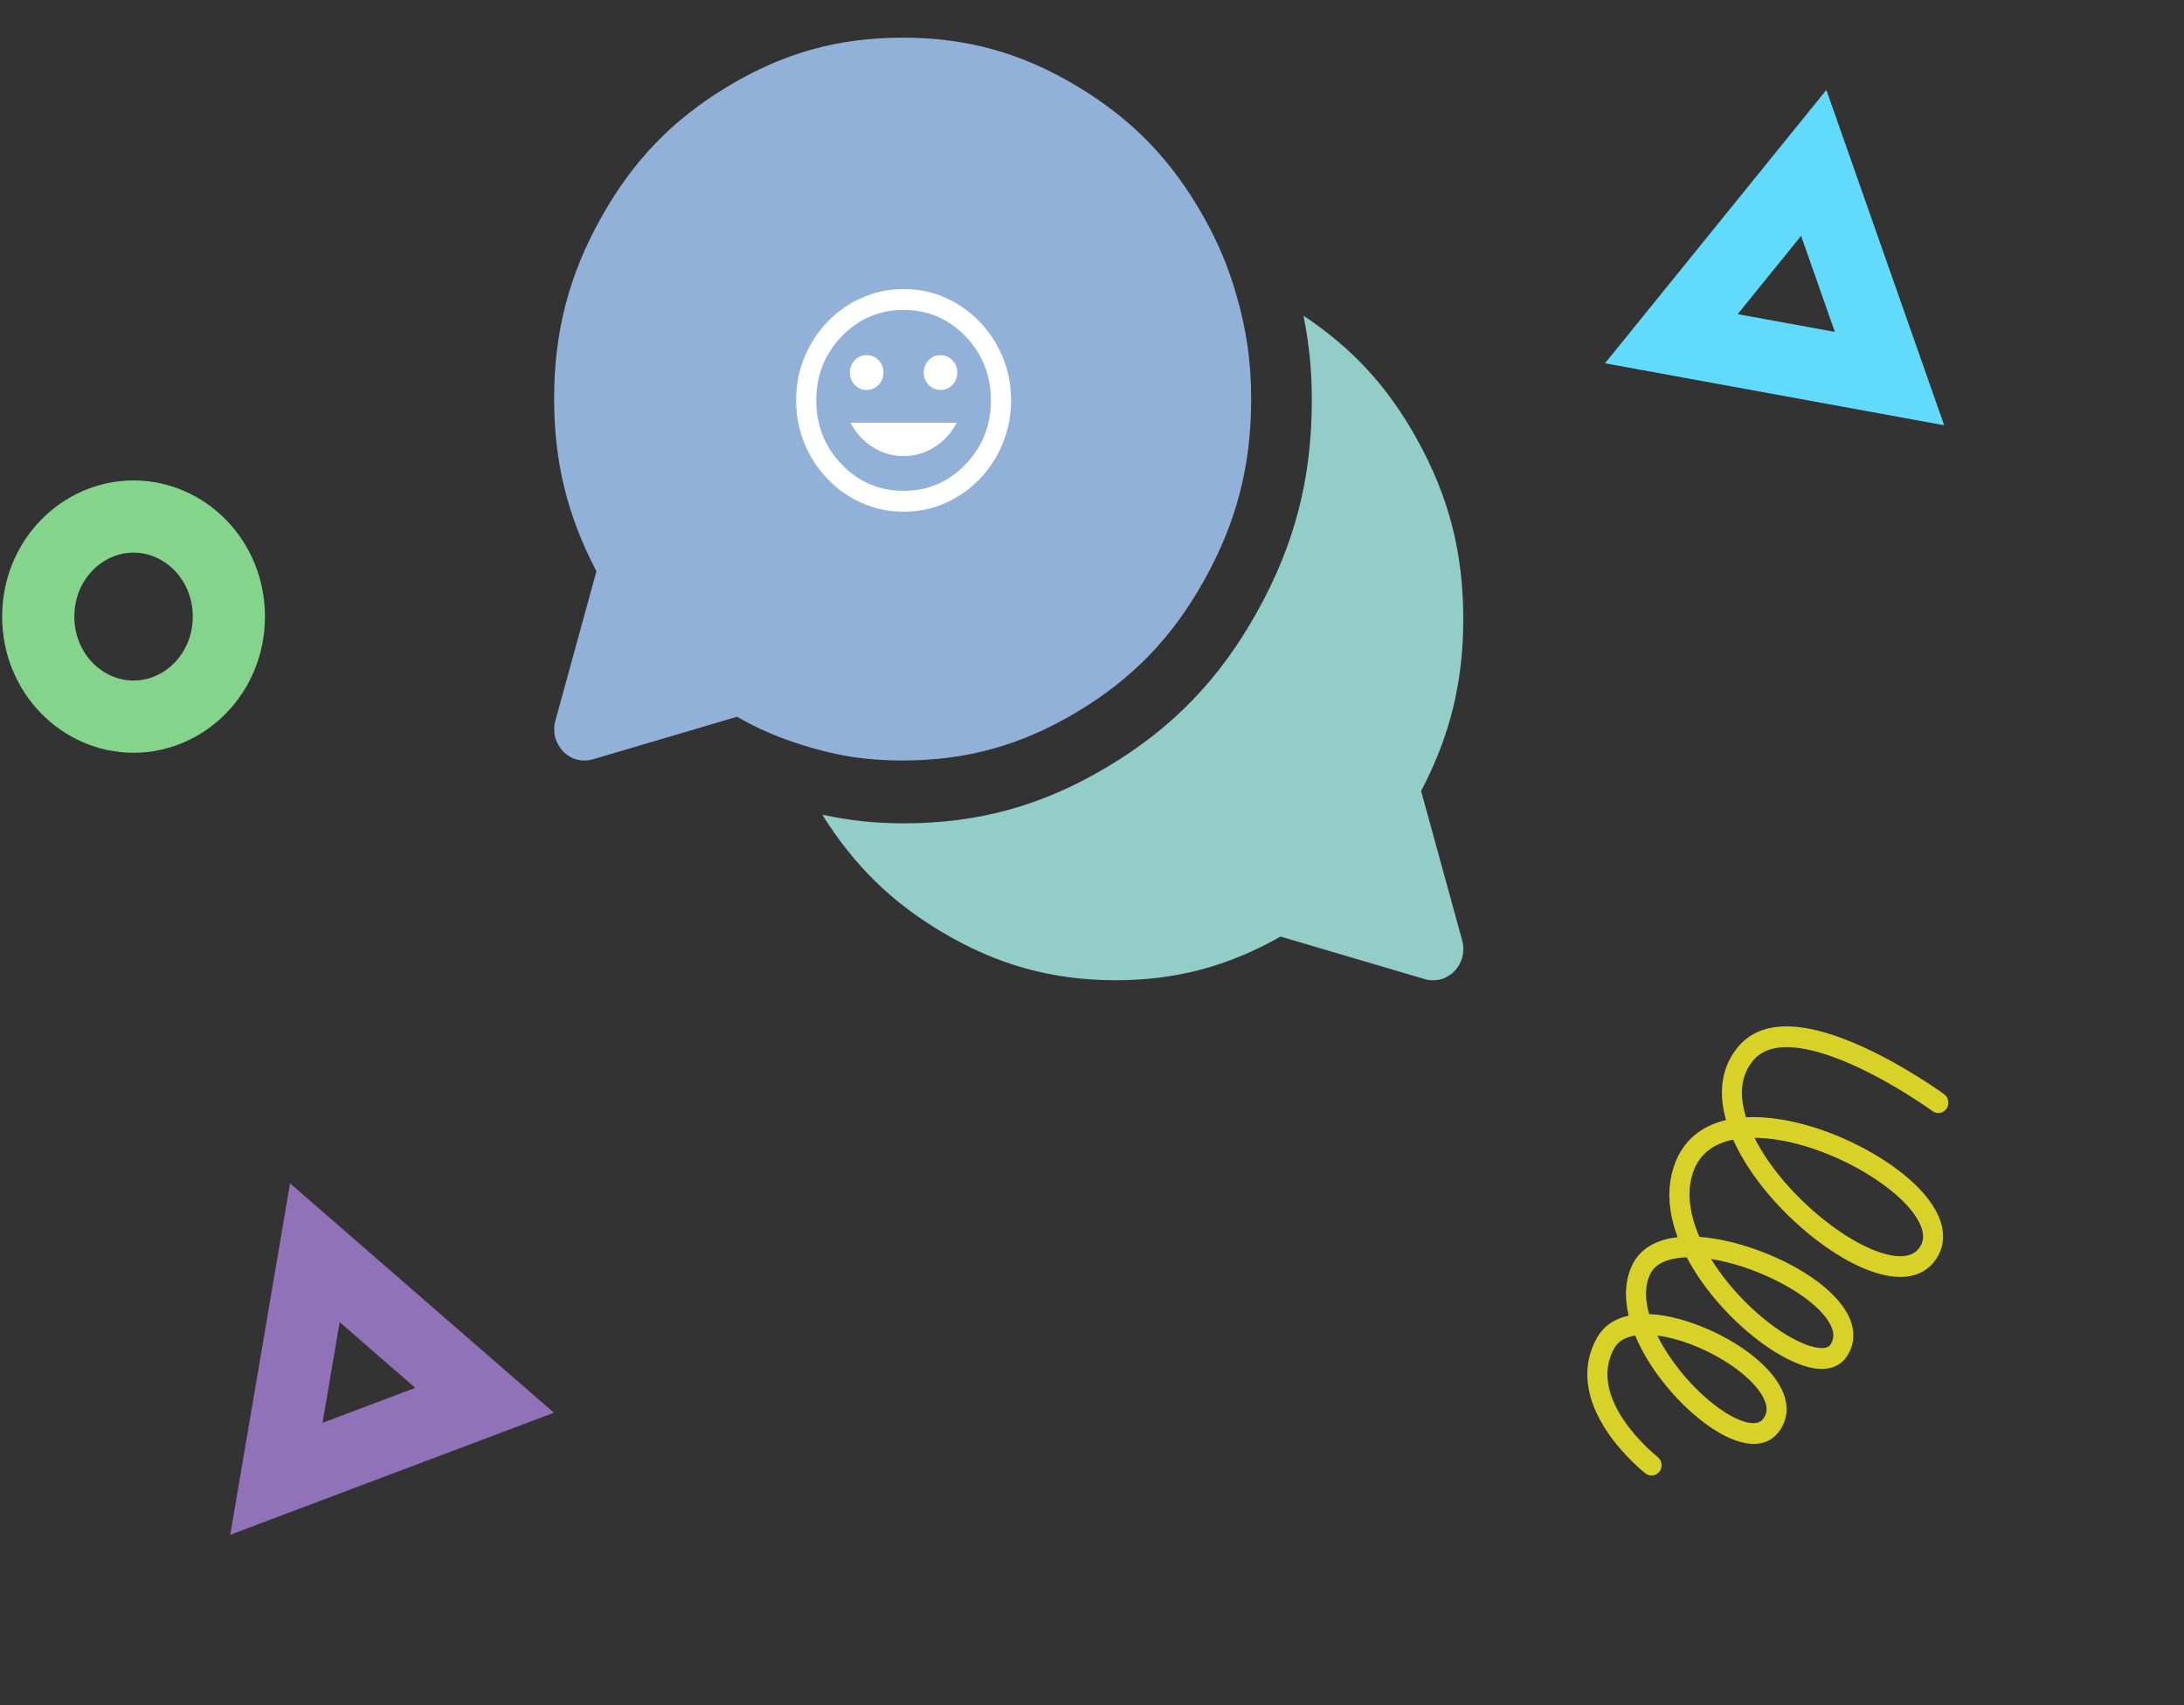 <svg width="242" height="189" viewBox="0 0 242 189" fill="none" xmlns="http://www.w3.org/2000/svg">
<rect x="0" y="0" width="242" height="189" fill="#333333" stroke="none"/>
<g id="Group 198">
<g id="forum-2 1" clip-path="url(#clip0_1802_121)">
<g id="Group">
<g id="Group_2">
<g id="container-id1">
<g id="id1">
<g id="Group_3">
<g id="Group_4">
<g id="id3">
<path id="Vector" fill-rule="evenodd" clip-rule="evenodd" d="M138.637 44.269C138.637 40.127 138.137 36.617 136.987 32.647C136.083 29.54 135.02 27 133.45 24.18C129.896 17.802 125.478 13.224 119.322 9.541C113.167 5.851 107.123 4.174 100.015 4.174C92.9 4.174 86.864 5.851 80.708 9.541C74.553 13.224 70.127 17.802 66.573 24.18C63.02 30.559 61.401 36.822 61.401 44.187C61.401 51.198 62.861 57.15 66.089 63.306L61.544 79.852C61.449 80.181 61.409 80.469 61.409 80.806C61.409 81.447 61.552 81.989 61.861 82.548C62.171 83.099 62.559 83.502 63.091 83.822C63.63 84.143 64.154 84.282 64.773 84.282C65.098 84.282 65.375 84.241 65.693 84.151L81.66 79.433C84.056 80.789 86.189 81.718 88.799 82.532C92.623 83.757 96.01 84.282 100.007 84.282C100.015 84.282 100.023 84.282 100.023 84.282C107.131 84.274 113.159 82.597 119.314 78.915C125.478 75.233 129.904 70.646 133.457 64.26C137.011 57.881 138.629 51.634 138.637 44.269Z" fill="#92B1D8"/>
<path id="Vector_2" fill-rule="evenodd" clip-rule="evenodd" d="M157.468 87.66C160.689 81.52 162.14 75.577 162.14 68.59C162.14 61.234 160.53 54.987 156.976 48.617C153.756 42.83 149.861 38.597 144.435 34.988C145.078 38.243 145.356 41.046 145.356 44.375C145.356 53.006 143.46 60.338 139.295 67.809C135.131 75.281 129.951 80.648 122.741 84.964C115.531 89.279 108.447 91.244 100.126 91.244C100.087 91.244 100.063 91.244 100.023 91.244C96.874 91.235 94.209 90.948 91.115 90.29C94.629 95.888 98.706 99.907 104.291 103.244C110.43 106.91 116.443 108.603 123.534 108.636C130.269 108.636 135.988 107.132 141.897 103.795L157.865 108.505C158.182 108.603 158.46 108.636 158.785 108.636C159.404 108.636 159.927 108.497 160.466 108.176C160.998 107.855 161.387 107.453 161.696 106.902C162.005 106.343 162.148 105.801 162.148 105.159C162.148 104.822 162.108 104.535 162.013 104.206L157.468 87.66Z" fill="#92CDC8"/>
</g>
</g>
</g>
</g>
</g>
</g>
</g>
<g id="add-reaction 2">
<path id="Vector_3" d="M104.217 43.215C104.734 43.215 105.173 43.028 105.534 42.653C105.896 42.278 106.077 41.823 106.077 41.288C106.077 40.752 105.896 40.297 105.534 39.922C105.173 39.547 104.734 39.359 104.217 39.359C103.7 39.359 103.26 39.547 102.899 39.922C102.537 40.297 102.356 40.752 102.356 41.288C102.356 41.823 102.537 42.278 102.899 42.653C103.26 43.028 103.7 43.215 104.217 43.215ZM96.03 43.215C96.547 43.215 96.986 43.028 97.347 42.653C97.71 42.278 97.891 41.823 97.891 41.288C97.891 40.752 97.71 40.297 97.347 39.922C96.986 39.547 96.547 39.359 96.03 39.359C95.513 39.359 95.074 39.547 94.713 39.922C94.351 40.297 94.17 40.752 94.17 41.288C94.17 41.823 94.351 42.278 94.713 42.653C95.074 43.028 95.513 43.215 96.03 43.215ZM100.123 50.542C101.364 50.542 102.506 50.21 103.55 49.545C104.594 48.881 105.415 47.981 106.015 46.846H94.232C94.831 47.981 95.653 48.881 96.697 49.545C97.741 50.21 98.883 50.542 100.123 50.542ZM100.123 56.711C98.49 56.711 96.95 56.39 95.503 55.747C94.056 55.105 92.79 54.221 91.705 53.096C90.619 51.971 89.766 50.659 89.146 49.16C88.526 47.661 88.216 46.065 88.216 44.372C88.216 42.658 88.526 41.057 89.146 39.568C89.766 38.08 90.619 36.773 91.705 35.648C92.79 34.524 94.056 33.64 95.503 32.997C96.95 32.355 98.49 32.033 100.123 32.033C101.777 32.033 103.323 32.355 104.76 32.997C106.196 33.64 107.456 34.524 108.542 35.648C109.628 36.773 110.48 38.08 111.101 39.568C111.721 41.057 112.031 42.658 112.031 44.372C112.031 46.065 111.721 47.661 111.101 49.16C110.48 50.659 109.628 51.971 108.542 53.096C107.456 54.221 106.196 55.105 104.76 55.747C103.323 56.39 101.777 56.711 100.123 56.711ZM100.123 54.398C102.81 54.398 105.095 53.423 106.976 51.473C108.857 49.524 109.798 47.157 109.798 44.372C109.798 41.588 108.857 39.221 106.976 37.271C105.095 35.322 102.81 34.347 100.123 34.347C97.436 34.347 95.152 35.322 93.271 37.271C91.389 39.221 90.448 41.588 90.448 44.372C90.448 47.157 91.389 49.524 93.271 51.473C95.152 53.423 97.436 54.398 100.123 54.398Z" fill="white"/>
</g>
</g>
<path id="Ellipse 59" d="M25.36 68.333C25.36 74.592 20.498 79.422 14.798 79.422C9.099 79.422 4.237 74.592 4.237 68.333C4.237 62.073 9.099 57.244 14.798 57.244C20.498 57.244 25.36 62.073 25.36 68.333Z" stroke="#84D48C" stroke-width="8"/>
<path id="Polygon 3" d="M185.194 37.538L200.972 18.053L209.367 41.954L185.194 37.538Z" stroke="#61DAFB" stroke-width="8"/>
<path id="Polygon 4" d="M30.626 163.885L34.889 138.834L53.694 155.185L30.626 163.885Z" stroke="#9172B9" stroke-width="8"/>
<g id="spring 1">
<g id="Group_5">
<g id="Group_6">
<g id="container-id1_2">
<g id="id1_2">
<g id="Group_7">
<g id="Group_8">
<g id="id3_2">
<path id="Vector_4" fill-rule="evenodd" clip-rule="evenodd" d="M182.337 163.293C182.236 163.22 179.965 161.429 178.145 158.756C175.601 155.01 175.19 151.372 176.969 148.232C177.507 147.276 178.533 146.22 180.465 145.809C179.992 143.821 180.046 141.872 180.877 140.163C181.481 138.913 182.844 137.447 185.892 137.11C184.953 134.602 184.555 131.765 185.574 128.984C186.51 126.442 188.45 124.79 191.248 124.128C190.336 120.887 190.818 118.065 192.662 115.932C195.224 112.968 199.908 113.021 206.582 116.093C211.287 118.261 215.254 121.146 215.424 121.269C215.924 121.632 216.042 122.347 215.692 122.865C215.341 123.384 214.649 123.51 214.148 123.147L214.144 123.145C214.015 123.051 210.112 120.231 205.653 118.18C201.747 116.387 196.611 114.804 194.313 117.466C192.933 119.064 192.649 121.201 193.47 123.821C193.477 123.82 193.481 123.823 193.484 123.819C197.109 123.633 201.655 124.781 205.96 126.971C210.24 129.154 213.425 131.907 214.685 134.535C215.626 136.489 215.482 138.384 214.285 139.871C213.494 140.855 211.944 141.911 209.067 141.363C206.065 140.787 202.345 138.604 198.852 135.372C195.801 132.554 193.388 129.326 192.042 126.3C189.809 126.748 188.336 127.922 187.644 129.801C186.833 132.016 187.214 134.567 188.302 137.076C194.263 137.501 202.633 141.355 204.827 145.832C205.617 147.44 205.526 149.069 204.577 150.412C203.845 151.451 201.932 152.804 197.378 150.235C194.006 148.337 190.449 144.934 188.094 141.362C187.688 140.743 187.279 140.067 186.898 139.341C185.374 139.389 183.55 139.766 182.859 141.19C182.194 142.565 182.319 144.169 182.728 145.637C182.856 145.643 182.991 145.648 183.124 145.657C188.239 146.016 195.835 149.982 197.595 154.363C198.247 155.988 198.029 157.574 196.976 158.83C195.463 160.642 192.709 160.375 189.417 158.093C186.278 155.921 182.849 152.025 181.19 148.011C180.246 148.161 179.358 148.551 178.885 149.392C175.649 155.107 183.588 161.397 183.67 161.463C184.159 161.842 184.256 162.561 183.89 163.068C183.525 163.563 182.853 163.668 182.369 163.316L182.337 163.293ZM183.648 148.012C183.806 148.339 183.962 148.633 184.11 148.896C185.673 151.681 188.178 154.471 190.645 156.186C192.798 157.68 194.625 158.127 195.301 157.322C195.804 156.72 195.878 156.076 195.545 155.243C194.317 152.183 188.379 148.629 183.648 148.012ZM198.431 148.214C200.516 149.391 202.304 149.735 202.789 149.052C203.074 148.648 203.395 147.978 202.852 146.867C202.031 145.2 199.674 143.296 196.544 141.779C194.249 140.662 191.792 139.876 189.597 139.53C191.838 143.163 195.302 146.455 198.431 148.214ZM209.471 139.102C210.934 139.384 211.983 139.148 212.584 138.401C212.981 137.903 213.43 137.07 212.702 135.557C210.687 131.366 201.498 126.144 194.405 126.095C197.48 132.233 204.839 138.214 209.471 139.102Z" fill="#D8D128"/>
</g>
</g>
</g>
</g>
</g>
</g>
</g>
</g>
</g>
<defs>
<clipPath id="clip0_1802_121">
<rect width="107.664" height="111.565" fill="white" transform="translate(57.951 0.672)"/>
</clipPath>
</defs>
</svg>
